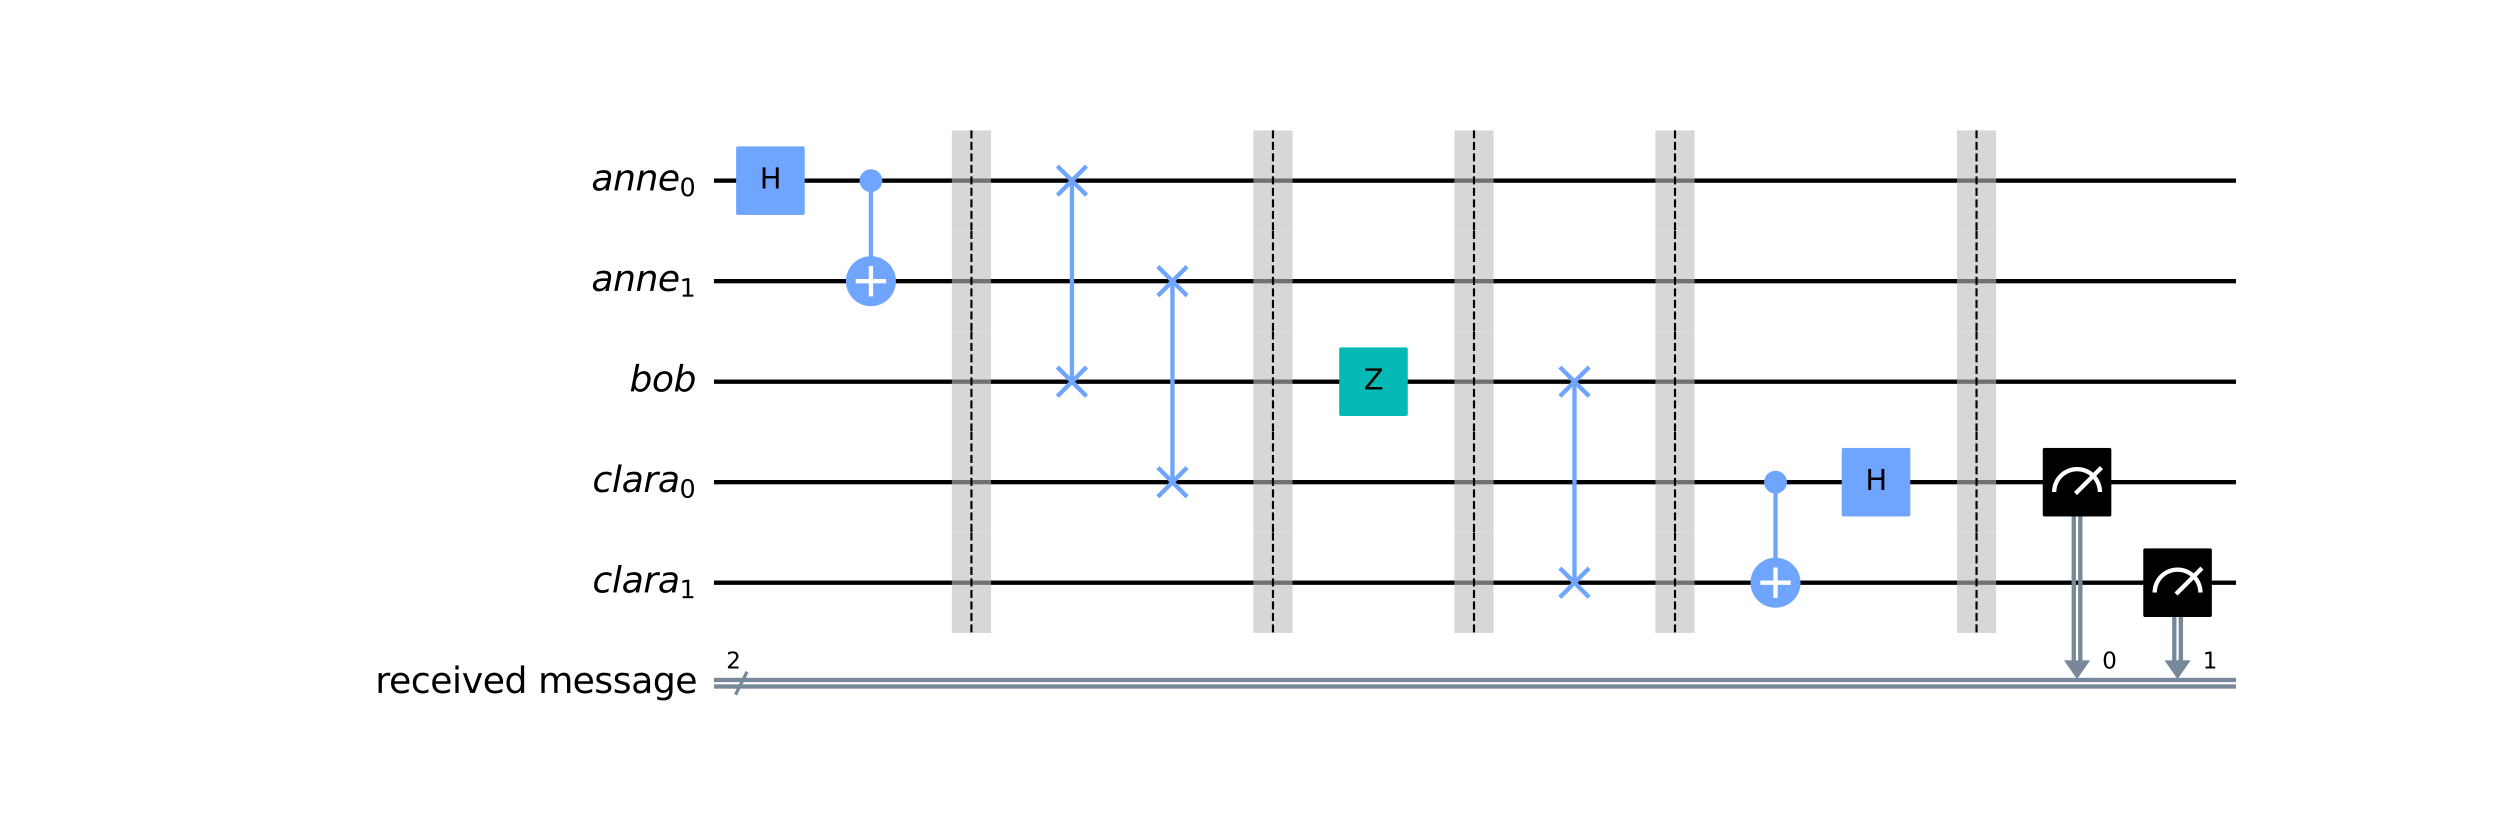 <?xml version="1.0" encoding="utf-8" standalone="no"?>
<!DOCTYPE svg PUBLIC "-//W3C//DTD SVG 1.1//EN"
  "http://www.w3.org/Graphics/SVG/1.1/DTD/svg11.dtd">
<svg xmlns:xlink="http://www.w3.org/1999/xlink" width="1152.72pt" height="385.2pt" viewBox="0 0 1152.72 385.2" xmlns="http://www.w3.org/2000/svg" version="1.1">
 <defs>
  <style type="text/css">*{stroke-linejoin: round; stroke-linecap: butt}</style>
 </defs>
 <g id="figure_1">
  <g id="patch_1">
   <path d="M 0 385.2 
L 1152.72 385.2 
L 1152.72 0 
L 0 0 
z
" style="fill: #ffffff"/>
  </g>
  <g id="axes_1">
   <g id="patch_2">
    <path d="M 951.679 304.478 
L 963.729 304.478 
L 957.704 313.168 
z
" clip-path="url(#p6d08ab4563)" style="fill: #778899"/>
   </g>
   <g id="patch_3">
    <path d="M 998.023 304.478 
L 1010.073 304.478 
L 1004.048 313.168 
z
" clip-path="url(#p6d08ab4563)" style="fill: #778899"/>
   </g>
   <g id="line2d_1">
    <path d="M 330.201 83.299 
L 1030.001 83.299 
" clip-path="url(#p6d08ab4563)" style="fill: none; stroke: #000000; stroke-width: 2; stroke-linecap: square"/>
   </g>
   <g id="line2d_2">
    <path d="M 330.201 129.644 
L 1030.001 129.644 
" clip-path="url(#p6d08ab4563)" style="fill: none; stroke: #000000; stroke-width: 2; stroke-linecap: square"/>
   </g>
   <g id="line2d_3">
    <path d="M 330.201 175.988 
L 1030.001 175.988 
" clip-path="url(#p6d08ab4563)" style="fill: none; stroke: #000000; stroke-width: 2; stroke-linecap: square"/>
   </g>
   <g id="line2d_4">
    <path d="M 330.201 222.333 
L 1030.001 222.333 
" clip-path="url(#p6d08ab4563)" style="fill: none; stroke: #000000; stroke-width: 2; stroke-linecap: square"/>
   </g>
   <g id="line2d_5">
    <path d="M 330.201 268.677 
L 1030.001 268.677 
" clip-path="url(#p6d08ab4563)" style="fill: none; stroke: #000000; stroke-width: 2; stroke-linecap: square"/>
   </g>
   <g id="line2d_6">
    <path d="M 330.201 313.515 
L 1030.001 313.515 
" clip-path="url(#p6d08ab4563)" style="fill: none; stroke: #778899; stroke-width: 2; stroke-linecap: square"/>
   </g>
   <g id="line2d_7">
    <path d="M 330.201 316.528 
L 1030.001 316.528 
" clip-path="url(#p6d08ab4563)" style="fill: none; stroke: #778899; stroke-width: 2; stroke-linecap: square"/>
   </g>
   <g id="line2d_8">
    <path d="M 339.47 319.656 
L 344.104 310.387 
" clip-path="url(#p6d08ab4563)" style="fill: none; stroke: #778899; stroke-width: 1.5; stroke-linecap: square"/>
   </g>
   <g id="line2d_9">
    <path d="M 401.571 129.644 
L 401.571 83.299 
" clip-path="url(#p6d08ab4563)" style="fill: none; stroke: #6fa4ff; stroke-width: 2; stroke-linecap: square"/>
   </g>
   <g id="patch_4">
    <path d="M 438.879 106.472 
L 456.953 106.472 
L 456.953 60.127 
L 438.879 60.127 
z
" clip-path="url(#p6d08ab4563)" style="fill: #bdbdbd; opacity: 0.6"/>
   </g>
   <g id="patch_5">
    <path d="M 438.879 152.816 
L 456.953 152.816 
L 456.953 106.472 
L 438.879 106.472 
z
" clip-path="url(#p6d08ab4563)" style="fill: #bdbdbd; opacity: 0.6"/>
   </g>
   <g id="patch_6">
    <path d="M 438.879 199.16 
L 456.953 199.16 
L 456.953 152.816 
L 438.879 152.816 
z
" clip-path="url(#p6d08ab4563)" style="fill: #bdbdbd; opacity: 0.6"/>
   </g>
   <g id="patch_7">
    <path d="M 438.879 245.505 
L 456.953 245.505 
L 456.953 199.16 
L 438.879 199.16 
z
" clip-path="url(#p6d08ab4563)" style="fill: #bdbdbd; opacity: 0.6"/>
   </g>
   <g id="patch_8">
    <path d="M 438.879 291.849 
L 456.953 291.849 
L 456.953 245.505 
L 438.879 245.505 
z
" clip-path="url(#p6d08ab4563)" style="fill: #bdbdbd; opacity: 0.6"/>
   </g>
   <g id="line2d_10">
    <path d="M 494.26 83.299 
L 494.26 175.988 
" clip-path="url(#p6d08ab4563)" style="fill: none; stroke: #6fa4ff; stroke-width: 2; stroke-linecap: square"/>
   </g>
   <g id="line2d_11">
    <path d="M 540.604 129.644 
L 540.604 222.333 
" clip-path="url(#p6d08ab4563)" style="fill: none; stroke: #6fa4ff; stroke-width: 2; stroke-linecap: square"/>
   </g>
   <g id="patch_9">
    <path d="M 577.912 106.472 
L 595.986 106.472 
L 595.986 60.127 
L 577.912 60.127 
z
" clip-path="url(#p6d08ab4563)" style="fill: #bdbdbd; opacity: 0.6"/>
   </g>
   <g id="patch_10">
    <path d="M 577.912 152.816 
L 595.986 152.816 
L 595.986 106.472 
L 577.912 106.472 
z
" clip-path="url(#p6d08ab4563)" style="fill: #bdbdbd; opacity: 0.6"/>
   </g>
   <g id="patch_11">
    <path d="M 577.912 199.16 
L 595.986 199.16 
L 595.986 152.816 
L 577.912 152.816 
z
" clip-path="url(#p6d08ab4563)" style="fill: #bdbdbd; opacity: 0.6"/>
   </g>
   <g id="patch_12">
    <path d="M 577.912 245.505 
L 595.986 245.505 
L 595.986 199.16 
L 577.912 199.16 
z
" clip-path="url(#p6d08ab4563)" style="fill: #bdbdbd; opacity: 0.6"/>
   </g>
   <g id="patch_13">
    <path d="M 577.912 291.849 
L 595.986 291.849 
L 595.986 245.505 
L 577.912 245.505 
z
" clip-path="url(#p6d08ab4563)" style="fill: #bdbdbd; opacity: 0.6"/>
   </g>
   <g id="patch_14">
    <path d="M 670.6 106.472 
L 688.675 106.472 
L 688.675 60.127 
L 670.6 60.127 
z
" clip-path="url(#p6d08ab4563)" style="fill: #bdbdbd; opacity: 0.6"/>
   </g>
   <g id="patch_15">
    <path d="M 670.6 152.816 
L 688.675 152.816 
L 688.675 106.472 
L 670.6 106.472 
z
" clip-path="url(#p6d08ab4563)" style="fill: #bdbdbd; opacity: 0.6"/>
   </g>
   <g id="patch_16">
    <path d="M 670.6 199.16 
L 688.675 199.16 
L 688.675 152.816 
L 670.6 152.816 
z
" clip-path="url(#p6d08ab4563)" style="fill: #bdbdbd; opacity: 0.6"/>
   </g>
   <g id="patch_17">
    <path d="M 670.6 245.505 
L 688.675 245.505 
L 688.675 199.16 
L 670.6 199.16 
z
" clip-path="url(#p6d08ab4563)" style="fill: #bdbdbd; opacity: 0.6"/>
   </g>
   <g id="patch_18">
    <path d="M 670.6 291.849 
L 688.675 291.849 
L 688.675 245.505 
L 670.6 245.505 
z
" clip-path="url(#p6d08ab4563)" style="fill: #bdbdbd; opacity: 0.6"/>
   </g>
   <g id="line2d_12">
    <path d="M 725.982 175.988 
L 725.982 268.677 
" clip-path="url(#p6d08ab4563)" style="fill: none; stroke: #6fa4ff; stroke-width: 2; stroke-linecap: square"/>
   </g>
   <g id="patch_19">
    <path d="M 763.289 106.472 
L 781.363 106.472 
L 781.363 60.127 
L 763.289 60.127 
z
" clip-path="url(#p6d08ab4563)" style="fill: #bdbdbd; opacity: 0.6"/>
   </g>
   <g id="patch_20">
    <path d="M 763.289 152.816 
L 781.363 152.816 
L 781.363 106.472 
L 763.289 106.472 
z
" clip-path="url(#p6d08ab4563)" style="fill: #bdbdbd; opacity: 0.6"/>
   </g>
   <g id="patch_21">
    <path d="M 763.289 199.16 
L 781.363 199.16 
L 781.363 152.816 
L 763.289 152.816 
z
" clip-path="url(#p6d08ab4563)" style="fill: #bdbdbd; opacity: 0.6"/>
   </g>
   <g id="patch_22">
    <path d="M 763.289 245.505 
L 781.363 245.505 
L 781.363 199.16 
L 763.289 199.16 
z
" clip-path="url(#p6d08ab4563)" style="fill: #bdbdbd; opacity: 0.6"/>
   </g>
   <g id="patch_23">
    <path d="M 763.289 291.849 
L 781.363 291.849 
L 781.363 245.505 
L 763.289 245.505 
z
" clip-path="url(#p6d08ab4563)" style="fill: #bdbdbd; opacity: 0.6"/>
   </g>
   <g id="line2d_13">
    <path d="M 818.671 268.677 
L 818.671 222.333 
" clip-path="url(#p6d08ab4563)" style="fill: none; stroke: #6fa4ff; stroke-width: 2; stroke-linecap: square"/>
   </g>
   <g id="patch_24">
    <path d="M 902.322 106.472 
L 920.397 106.472 
L 920.397 60.127 
L 902.322 60.127 
z
" clip-path="url(#p6d08ab4563)" style="fill: #bdbdbd; opacity: 0.6"/>
   </g>
   <g id="patch_25">
    <path d="M 902.322 152.816 
L 920.397 152.816 
L 920.397 106.472 
L 902.322 106.472 
z
" clip-path="url(#p6d08ab4563)" style="fill: #bdbdbd; opacity: 0.6"/>
   </g>
   <g id="patch_26">
    <path d="M 902.322 199.16 
L 920.397 199.16 
L 920.397 152.816 
L 902.322 152.816 
z
" clip-path="url(#p6d08ab4563)" style="fill: #bdbdbd; opacity: 0.6"/>
   </g>
   <g id="patch_27">
    <path d="M 902.322 245.505 
L 920.397 245.505 
L 920.397 199.16 
L 902.322 199.16 
z
" clip-path="url(#p6d08ab4563)" style="fill: #bdbdbd; opacity: 0.6"/>
   </g>
   <g id="patch_28">
    <path d="M 902.322 291.849 
L 920.397 291.849 
L 920.397 245.505 
L 902.322 245.505 
z
" clip-path="url(#p6d08ab4563)" style="fill: #bdbdbd; opacity: 0.6"/>
   </g>
   <g id="line2d_14">
    <path d="M 959.21 222.333 
L 959.21 304.478 
" clip-path="url(#p6d08ab4563)" style="fill: none; stroke: #778899; stroke-width: 2; stroke-linecap: square"/>
   </g>
   <g id="line2d_15">
    <path d="M 956.198 222.333 
L 956.198 304.478 
" clip-path="url(#p6d08ab4563)" style="fill: none; stroke: #778899; stroke-width: 2; stroke-linecap: square"/>
   </g>
   <g id="line2d_16">
    <path d="M 1005.554 268.677 
L 1005.554 304.478 
" clip-path="url(#p6d08ab4563)" style="fill: none; stroke: #778899; stroke-width: 2; stroke-linecap: square"/>
   </g>
   <g id="line2d_17">
    <path d="M 1002.542 268.677 
L 1002.542 304.478 
" clip-path="url(#p6d08ab4563)" style="fill: none; stroke: #778899; stroke-width: 2; stroke-linecap: square"/>
   </g>
   <g id="line2d_18">
    <path d="M 488.235 89.324 
L 500.285 77.275 
" clip-path="url(#p6d08ab4563)" style="fill: none; stroke: #6fa4ff; stroke-width: 2; stroke-linecap: square"/>
   </g>
   <g id="line2d_19">
    <path d="M 488.235 77.275 
L 500.285 89.324 
" clip-path="url(#p6d08ab4563)" style="fill: none; stroke: #6fa4ff; stroke-width: 2; stroke-linecap: square"/>
   </g>
   <g id="line2d_20">
    <path d="M 488.235 182.013 
L 500.285 169.963 
" clip-path="url(#p6d08ab4563)" style="fill: none; stroke: #6fa4ff; stroke-width: 2; stroke-linecap: square"/>
   </g>
   <g id="line2d_21">
    <path d="M 488.235 169.963 
L 500.285 182.013 
" clip-path="url(#p6d08ab4563)" style="fill: none; stroke: #6fa4ff; stroke-width: 2; stroke-linecap: square"/>
   </g>
   <g id="line2d_22">
    <path d="M 534.58 135.669 
L 546.629 123.619 
" clip-path="url(#p6d08ab4563)" style="fill: none; stroke: #6fa4ff; stroke-width: 2; stroke-linecap: square"/>
   </g>
   <g id="line2d_23">
    <path d="M 534.58 123.619 
L 546.629 135.669 
" clip-path="url(#p6d08ab4563)" style="fill: none; stroke: #6fa4ff; stroke-width: 2; stroke-linecap: square"/>
   </g>
   <g id="line2d_24">
    <path d="M 534.58 228.357 
L 546.629 216.308 
" clip-path="url(#p6d08ab4563)" style="fill: none; stroke: #6fa4ff; stroke-width: 2; stroke-linecap: square"/>
   </g>
   <g id="line2d_25">
    <path d="M 534.58 216.308 
L 546.629 228.357 
" clip-path="url(#p6d08ab4563)" style="fill: none; stroke: #6fa4ff; stroke-width: 2; stroke-linecap: square"/>
   </g>
   <g id="line2d_26">
    <path d="M 719.957 182.013 
L 732.007 169.963 
" clip-path="url(#p6d08ab4563)" style="fill: none; stroke: #6fa4ff; stroke-width: 2; stroke-linecap: square"/>
   </g>
   <g id="line2d_27">
    <path d="M 719.957 169.963 
L 732.007 182.013 
" clip-path="url(#p6d08ab4563)" style="fill: none; stroke: #6fa4ff; stroke-width: 2; stroke-linecap: square"/>
   </g>
   <g id="line2d_28">
    <path d="M 719.957 274.702 
L 732.007 262.652 
" clip-path="url(#p6d08ab4563)" style="fill: none; stroke: #6fa4ff; stroke-width: 2; stroke-linecap: square"/>
   </g>
   <g id="line2d_29">
    <path d="M 719.957 262.652 
L 732.007 274.702 
" clip-path="url(#p6d08ab4563)" style="fill: none; stroke: #6fa4ff; stroke-width: 2; stroke-linecap: square"/>
   </g>
   <g id="patch_29">
    <path d="M 340.165 98.361 
L 370.289 98.361 
L 370.289 68.238 
L 340.165 68.238 
z
" clip-path="url(#p6d08ab4563)" style="fill: #6fa4ff; stroke: #6fa4ff; stroke-width: 1.5; stroke-linejoin: miter"/>
   </g>
   <g id="patch_30">
    <path d="M 401.571 87.818 
C 402.77 87.818 403.919 87.342 404.766 86.495 
C 405.614 85.647 406.09 84.498 406.09 83.299 
C 406.09 82.101 405.614 80.952 404.766 80.104 
C 403.919 79.257 402.77 78.781 401.571 78.781 
C 400.373 78.781 399.224 79.257 398.376 80.104 
C 397.529 80.952 397.053 82.101 397.053 83.299 
C 397.053 84.498 397.529 85.647 398.376 86.495 
C 399.224 87.342 400.373 87.818 401.571 87.818 
z
" clip-path="url(#p6d08ab4563)" style="fill: #6fa4ff; stroke: #6fa4ff; stroke-width: 1.5; stroke-linejoin: miter"/>
   </g>
   <g id="patch_31">
    <path d="M 401.571 140.187 
C 404.367 140.187 407.049 139.076 409.027 137.099 
C 411.004 135.122 412.115 132.44 412.115 129.644 
C 412.115 126.848 411.004 124.166 409.027 122.189 
C 407.049 120.211 404.367 119.101 401.571 119.101 
C 398.775 119.101 396.093 120.211 394.116 122.189 
C 392.139 124.166 391.028 126.848 391.028 129.644 
C 391.028 132.44 392.139 135.122 394.116 137.099 
C 396.093 139.076 398.775 140.187 401.571 140.187 
z
" clip-path="url(#p6d08ab4563)" style="fill: #6fa4ff; stroke: #6fa4ff; stroke-width: 2; stroke-linejoin: miter"/>
   </g>
   <g id="patch_32">
    <path d="M 618.231 191.05 
L 648.355 191.05 
L 648.355 160.926 
L 618.231 160.926 
z
" clip-path="url(#p6d08ab4563)" style="fill: #05bab6; stroke: #05bab6; stroke-width: 1.5; stroke-linejoin: miter"/>
   </g>
   <g id="patch_33">
    <path d="M 818.671 226.851 
C 819.869 226.851 821.018 226.375 821.866 225.528 
C 822.713 224.68 823.189 223.531 823.189 222.333 
C 823.189 221.134 822.713 219.985 821.866 219.138 
C 821.018 218.29 819.869 217.814 818.671 217.814 
C 817.472 217.814 816.323 218.29 815.476 219.138 
C 814.628 219.985 814.152 221.134 814.152 222.333 
C 814.152 223.531 814.628 224.68 815.476 225.528 
C 816.323 226.375 817.472 226.851 818.671 226.851 
z
" clip-path="url(#p6d08ab4563)" style="fill: #6fa4ff; stroke: #6fa4ff; stroke-width: 1.5; stroke-linejoin: miter"/>
   </g>
   <g id="patch_34">
    <path d="M 818.671 279.22 
C 821.467 279.22 824.149 278.109 826.126 276.132 
C 828.103 274.155 829.214 271.473 829.214 268.677 
C 829.214 265.881 828.103 263.199 826.126 261.222 
C 824.149 259.245 821.467 258.134 818.671 258.134 
C 815.875 258.134 813.193 259.245 811.215 261.222 
C 809.238 263.199 808.127 265.881 808.127 268.677 
C 808.127 271.473 809.238 274.155 811.215 276.132 
C 813.193 278.109 815.875 279.22 818.671 279.22 
z
" clip-path="url(#p6d08ab4563)" style="fill: #6fa4ff; stroke: #6fa4ff; stroke-width: 2; stroke-linejoin: miter"/>
   </g>
   <g id="patch_35">
    <path d="M 849.953 237.395 
L 880.077 237.395 
L 880.077 207.271 
L 849.953 207.271 
z
" clip-path="url(#p6d08ab4563)" style="fill: #6fa4ff; stroke: #6fa4ff; stroke-width: 1.5; stroke-linejoin: miter"/>
   </g>
   <g id="patch_36">
    <path d="M 942.642 237.395 
L 972.766 237.395 
L 972.766 207.271 
L 942.642 207.271 
z
" clip-path="url(#p6d08ab4563)" style="stroke: #000000; stroke-width: 1.5; stroke-linejoin: miter"/>
   </g>
   <g id="patch_37">
    <path d="M 968.247 226.851 
C 968.247 224.056 967.136 221.372 965.159 219.396 
C 963.183 217.419 960.499 216.308 957.704 216.308 
C 954.909 216.308 952.225 217.419 950.249 219.396 
C 948.272 221.372 947.16 224.056 947.16 226.851 
" clip-path="url(#p6d08ab4563)" style="fill: none; stroke: #ffffff; stroke-width: 2; stroke-linejoin: miter"/>
   </g>
   <g id="line2d_30">
    <path d="M 957.704 226.851 
L 968.247 216.308 
" clip-path="url(#p6d08ab4563)" style="fill: none; stroke: #ffffff; stroke-width: 2; stroke-linecap: square"/>
   </g>
   <g id="patch_38">
    <path d="M 988.986 283.739 
L 1019.11 283.739 
L 1019.11 253.615 
L 988.986 253.615 
z
" clip-path="url(#p6d08ab4563)" style="stroke: #000000; stroke-width: 1.5; stroke-linejoin: miter"/>
   </g>
   <g id="patch_39">
    <path d="M 1014.592 273.196 
C 1014.592 270.4 1013.48 267.717 1011.503 265.74 
C 1009.527 263.764 1006.843 262.652 1004.048 262.652 
C 1001.253 262.652 998.569 263.764 996.593 265.74 
C 994.616 267.717 993.505 270.4 993.505 273.196 
" clip-path="url(#p6d08ab4563)" style="fill: none; stroke: #ffffff; stroke-width: 2; stroke-linejoin: miter"/>
   </g>
   <g id="line2d_31">
    <path d="M 1004.048 273.196 
L 1014.592 262.652 
" clip-path="url(#p6d08ab4563)" style="fill: none; stroke: #ffffff; stroke-width: 2; stroke-linecap: square"/>
   </g>
   <g id="text_1">
    <g clip-path="url(#p6d08ab4563)">
     <!-- ${anne}_{0}$ -->
     <g transform="translate(272.67 87.783)scale(0.163 -0.163)">
      <defs>
       <path id="DejaVuSans-Oblique-61" d="M 3438 1997 
L 3047 0 
L 2472 0 
L 2578 531 
Q 2325 219 2001 64 
Q 1678 -91 1281 -91 
Q 834 -91 548 182 
Q 263 456 263 884 
Q 263 1497 752 1853 
Q 1241 2209 2100 2209 
L 2900 2209 
L 2931 2363 
Q 2938 2388 2941 2417 
Q 2944 2447 2944 2509 
Q 2944 2788 2717 2942 
Q 2491 3097 2081 3097 
Q 1800 3097 1504 3025 
Q 1209 2953 897 2809 
L 997 3341 
Q 1322 3463 1633 3523 
Q 1944 3584 2234 3584 
Q 2853 3584 3176 3315 
Q 3500 3047 3500 2534 
Q 3500 2431 3484 2292 
Q 3469 2153 3438 1997 
z
M 2816 1759 
L 2241 1759 
Q 1534 1759 1195 1570 
Q 856 1381 856 984 
Q 856 709 1029 553 
Q 1203 397 1509 397 
Q 1978 397 2328 733 
Q 2678 1069 2791 1631 
L 2816 1759 
z
" transform="scale(0.016)"/>
       <path id="DejaVuSans-Oblique-6e" d="M 3566 2113 
L 3156 0 
L 2578 0 
L 2988 2091 
Q 3016 2238 3031 2350 
Q 3047 2463 3047 2528 
Q 3047 2791 2881 2937 
Q 2716 3084 2419 3084 
Q 1956 3084 1622 2776 
Q 1288 2469 1184 1941 
L 800 0 
L 225 0 
L 903 3500 
L 1478 3500 
L 1363 2950 
Q 1603 3253 1940 3418 
Q 2278 3584 2650 3584 
Q 3113 3584 3367 3334 
Q 3622 3084 3622 2631 
Q 3622 2519 3608 2391 
Q 3594 2263 3566 2113 
z
" transform="scale(0.016)"/>
       <path id="DejaVuSans-Oblique-65" d="M 3078 2063 
Q 3088 2113 3092 2166 
Q 3097 2219 3097 2272 
Q 3097 2653 2873 2875 
Q 2650 3097 2266 3097 
Q 1838 3097 1509 2826 
Q 1181 2556 1013 2059 
L 3078 2063 
z
M 3578 1613 
L 903 1613 
Q 884 1494 878 1425 
Q 872 1356 872 1306 
Q 872 872 1139 634 
Q 1406 397 1894 397 
Q 2269 397 2603 481 
Q 2938 566 3225 728 
L 3116 159 
Q 2806 34 2476 -28 
Q 2147 -91 1806 -91 
Q 1078 -91 686 257 
Q 294 606 294 1247 
Q 294 1794 489 2264 
Q 684 2734 1063 3103 
Q 1306 3334 1642 3459 
Q 1978 3584 2356 3584 
Q 2950 3584 3301 3228 
Q 3653 2872 3653 2272 
Q 3653 2128 3634 1964 
Q 3616 1800 3578 1613 
z
" transform="scale(0.016)"/>
       <path id="DejaVuSans-30" d="M 2034 4250 
Q 1547 4250 1301 3770 
Q 1056 3291 1056 2328 
Q 1056 1369 1301 889 
Q 1547 409 2034 409 
Q 2525 409 2770 889 
Q 3016 1369 3016 2328 
Q 3016 3291 2770 3770 
Q 2525 4250 2034 4250 
z
M 2034 4750 
Q 2819 4750 3233 4129 
Q 3647 3509 3647 2328 
Q 3647 1150 3233 529 
Q 2819 -91 2034 -91 
Q 1250 -91 836 529 
Q 422 1150 422 2328 
Q 422 3509 836 4129 
Q 1250 4750 2034 4750 
z
" transform="scale(0.016)"/>
      </defs>
      <use xlink:href="#DejaVuSans-Oblique-61"/>
      <use xlink:href="#DejaVuSans-Oblique-6e" transform="translate(61.279 0)"/>
      <use xlink:href="#DejaVuSans-Oblique-6e" transform="translate(124.658 0)"/>
      <use xlink:href="#DejaVuSans-Oblique-65" transform="translate(188.037 0)"/>
      <use xlink:href="#DejaVuSans-30" transform="translate(249.561 -16.406)scale(0.7)"/>
     </g>
    </g>
   </g>
   <g id="text_2">
    <g clip-path="url(#p6d08ab4563)">
     <!-- ${anne}_{1}$ -->
     <g transform="translate(272.67 134.128)scale(0.163 -0.163)">
      <defs>
       <path id="DejaVuSans-31" d="M 794 531 
L 1825 531 
L 1825 4091 
L 703 3866 
L 703 4441 
L 1819 4666 
L 2450 4666 
L 2450 531 
L 3481 531 
L 3481 0 
L 794 0 
L 794 531 
z
" transform="scale(0.016)"/>
      </defs>
      <use xlink:href="#DejaVuSans-Oblique-61"/>
      <use xlink:href="#DejaVuSans-Oblique-6e" transform="translate(61.279 0)"/>
      <use xlink:href="#DejaVuSans-Oblique-6e" transform="translate(124.658 0)"/>
      <use xlink:href="#DejaVuSans-Oblique-65" transform="translate(188.037 0)"/>
      <use xlink:href="#DejaVuSans-31" transform="translate(249.561 -16.406)scale(0.7)"/>
     </g>
    </g>
   </g>
   <g id="text_3">
    <g clip-path="url(#p6d08ab4563)">
     <!-- ${bob}$ -->
     <g transform="translate(290.22 180.472)scale(0.163 -0.163)">
      <defs>
       <path id="DejaVuSans-Oblique-62" d="M 3169 2138 
Q 3169 2591 2961 2847 
Q 2753 3103 2388 3103 
Q 2122 3103 1889 2973 
Q 1656 2844 1484 2597 
Q 1303 2338 1198 1995 
Q 1094 1653 1094 1313 
Q 1094 881 1298 636 
Q 1503 391 1863 391 
Q 2134 391 2365 517 
Q 2597 644 2772 891 
Q 2950 1147 3059 1487 
Q 3169 1828 3169 2138 
z
M 1381 2969 
Q 1594 3256 1914 3420 
Q 2234 3584 2584 3584 
Q 3122 3584 3439 3221 
Q 3756 2859 3756 2241 
Q 3756 1734 3570 1259 
Q 3384 784 3041 416 
Q 2816 172 2522 40 
Q 2228 -91 1906 -91 
Q 1566 -91 1316 65 
Q 1066 222 909 531 
L 806 0 
L 231 0 
L 1178 4863 
L 1753 4863 
L 1381 2969 
z
" transform="scale(0.016)"/>
       <path id="DejaVuSans-Oblique-6f" d="M 1625 -91 
Q 1009 -91 651 289 
Q 294 669 294 1325 
Q 294 1706 417 2101 
Q 541 2497 738 2766 
Q 1047 3184 1428 3384 
Q 1809 3584 2291 3584 
Q 2888 3584 3255 3212 
Q 3622 2841 3622 2241 
Q 3622 1825 3500 1412 
Q 3378 1000 3181 728 
Q 2875 309 2494 109 
Q 2113 -91 1625 -91 
z
M 891 1344 
Q 891 869 1089 633 
Q 1288 397 1691 397 
Q 2269 397 2648 901 
Q 3028 1406 3028 2181 
Q 3028 2634 2825 2865 
Q 2622 3097 2228 3097 
Q 1903 3097 1650 2945 
Q 1397 2794 1197 2484 
Q 1050 2253 970 1956 
Q 891 1659 891 1344 
z
" transform="scale(0.016)"/>
      </defs>
      <use xlink:href="#DejaVuSans-Oblique-62" transform="translate(0 0.016)"/>
      <use xlink:href="#DejaVuSans-Oblique-6f" transform="translate(63.477 0.016)"/>
      <use xlink:href="#DejaVuSans-Oblique-62" transform="translate(124.658 0.016)"/>
     </g>
    </g>
   </g>
   <g id="text_4">
    <g clip-path="url(#p6d08ab4563)">
     <!-- ${clara}_{0}$ -->
     <g transform="translate(273.157 226.817)scale(0.163 -0.163)">
      <defs>
       <path id="DejaVuSans-Oblique-63" d="M 3431 3366 
L 3316 2797 
Q 3109 2947 2876 3022 
Q 2644 3097 2394 3097 
Q 2119 3097 1870 3000 
Q 1622 2903 1453 2725 
Q 1184 2453 1037 2087 
Q 891 1722 891 1331 
Q 891 859 1127 628 
Q 1363 397 1844 397 
Q 2081 397 2348 469 
Q 2616 541 2906 684 
L 2797 116 
Q 2547 13 2283 -39 
Q 2019 -91 1741 -91 
Q 1044 -91 669 257 
Q 294 606 294 1253 
Q 294 1797 489 2255 
Q 684 2713 1069 3078 
Q 1331 3328 1684 3456 
Q 2038 3584 2456 3584 
Q 2700 3584 2940 3529 
Q 3181 3475 3431 3366 
z
" transform="scale(0.016)"/>
       <path id="DejaVuSans-Oblique-6c" d="M 1172 4863 
L 1747 4863 
L 800 0 
L 225 0 
L 1172 4863 
z
" transform="scale(0.016)"/>
       <path id="DejaVuSans-Oblique-72" d="M 2853 2969 
Q 2766 3016 2653 3041 
Q 2541 3066 2413 3066 
Q 1953 3066 1609 2717 
Q 1266 2369 1153 1784 
L 800 0 
L 225 0 
L 909 3500 
L 1484 3500 
L 1375 2956 
Q 1603 3259 1920 3421 
Q 2238 3584 2597 3584 
Q 2691 3584 2781 3573 
Q 2872 3563 2963 3538 
L 2853 2969 
z
" transform="scale(0.016)"/>
      </defs>
      <use xlink:href="#DejaVuSans-Oblique-63" transform="translate(0 0.016)"/>
      <use xlink:href="#DejaVuSans-Oblique-6c" transform="translate(54.98 0.016)"/>
      <use xlink:href="#DejaVuSans-Oblique-61" transform="translate(82.764 0.016)"/>
      <use xlink:href="#DejaVuSans-Oblique-72" transform="translate(144.043 0.016)"/>
      <use xlink:href="#DejaVuSans-Oblique-61" transform="translate(185.156 0.016)"/>
      <use xlink:href="#DejaVuSans-30" transform="translate(246.436 -16.391)scale(0.7)"/>
     </g>
    </g>
   </g>
   <g id="text_5">
    <g clip-path="url(#p6d08ab4563)">
     <!-- ${clara}_{1}$ -->
     <g transform="translate(273.157 273.161)scale(0.163 -0.163)">
      <use xlink:href="#DejaVuSans-Oblique-63" transform="translate(0 0.016)"/>
      <use xlink:href="#DejaVuSans-Oblique-6c" transform="translate(54.98 0.016)"/>
      <use xlink:href="#DejaVuSans-Oblique-61" transform="translate(82.764 0.016)"/>
      <use xlink:href="#DejaVuSans-Oblique-72" transform="translate(144.043 0.016)"/>
      <use xlink:href="#DejaVuSans-Oblique-61" transform="translate(185.156 0.016)"/>
      <use xlink:href="#DejaVuSans-31" transform="translate(246.436 -16.391)scale(0.7)"/>
     </g>
    </g>
   </g>
   <g id="text_6">
    <g clip-path="url(#p6d08ab4563)">
     <!-- 2 -->
     <g transform="translate(334.835 308.224)scale(0.104 -0.104)">
      <defs>
       <path id="DejaVuSans-32" d="M 1228 531 
L 3431 531 
L 3431 0 
L 469 0 
L 469 531 
Q 828 903 1448 1529 
Q 2069 2156 2228 2338 
Q 2531 2678 2651 2914 
Q 2772 3150 2772 3378 
Q 2772 3750 2511 3984 
Q 2250 4219 1831 4219 
Q 1534 4219 1204 4116 
Q 875 4013 500 3803 
L 500 4441 
Q 881 4594 1212 4672 
Q 1544 4750 1819 4750 
Q 2544 4750 2975 4387 
Q 3406 4025 3406 3419 
Q 3406 3131 3298 2873 
Q 3191 2616 2906 2266 
Q 2828 2175 2409 1742 
Q 1991 1309 1228 531 
z
" transform="scale(0.016)"/>
      </defs>
      <use xlink:href="#DejaVuSans-32"/>
     </g>
    </g>
   </g>
   <g id="text_7">
    <g clip-path="url(#p6d08ab4563)">
     <!-- received message -->
     <g transform="translate(173.042 319.505)scale(0.163 -0.163)">
      <defs>
       <path id="DejaVuSans-72" d="M 2631 2963 
Q 2534 3019 2420 3045 
Q 2306 3072 2169 3072 
Q 1681 3072 1420 2755 
Q 1159 2438 1159 1844 
L 1159 0 
L 581 0 
L 581 3500 
L 1159 3500 
L 1159 2956 
Q 1341 3275 1631 3429 
Q 1922 3584 2338 3584 
Q 2397 3584 2469 3576 
Q 2541 3569 2628 3553 
L 2631 2963 
z
" transform="scale(0.016)"/>
       <path id="DejaVuSans-65" d="M 3597 1894 
L 3597 1613 
L 953 1613 
Q 991 1019 1311 708 
Q 1631 397 2203 397 
Q 2534 397 2845 478 
Q 3156 559 3463 722 
L 3463 178 
Q 3153 47 2828 -22 
Q 2503 -91 2169 -91 
Q 1331 -91 842 396 
Q 353 884 353 1716 
Q 353 2575 817 3079 
Q 1281 3584 2069 3584 
Q 2775 3584 3186 3129 
Q 3597 2675 3597 1894 
z
M 3022 2063 
Q 3016 2534 2758 2815 
Q 2500 3097 2075 3097 
Q 1594 3097 1305 2825 
Q 1016 2553 972 2059 
L 3022 2063 
z
" transform="scale(0.016)"/>
       <path id="DejaVuSans-63" d="M 3122 3366 
L 3122 2828 
Q 2878 2963 2633 3030 
Q 2388 3097 2138 3097 
Q 1578 3097 1268 2742 
Q 959 2388 959 1747 
Q 959 1106 1268 751 
Q 1578 397 2138 397 
Q 2388 397 2633 464 
Q 2878 531 3122 666 
L 3122 134 
Q 2881 22 2623 -34 
Q 2366 -91 2075 -91 
Q 1284 -91 818 406 
Q 353 903 353 1747 
Q 353 2603 823 3093 
Q 1294 3584 2113 3584 
Q 2378 3584 2631 3529 
Q 2884 3475 3122 3366 
z
" transform="scale(0.016)"/>
       <path id="DejaVuSans-69" d="M 603 3500 
L 1178 3500 
L 1178 0 
L 603 0 
L 603 3500 
z
M 603 4863 
L 1178 4863 
L 1178 4134 
L 603 4134 
L 603 4863 
z
" transform="scale(0.016)"/>
       <path id="DejaVuSans-76" d="M 191 3500 
L 800 3500 
L 1894 563 
L 2988 3500 
L 3597 3500 
L 2284 0 
L 1503 0 
L 191 3500 
z
" transform="scale(0.016)"/>
       <path id="DejaVuSans-64" d="M 2906 2969 
L 2906 4863 
L 3481 4863 
L 3481 0 
L 2906 0 
L 2906 525 
Q 2725 213 2448 61 
Q 2172 -91 1784 -91 
Q 1150 -91 751 415 
Q 353 922 353 1747 
Q 353 2572 751 3078 
Q 1150 3584 1784 3584 
Q 2172 3584 2448 3432 
Q 2725 3281 2906 2969 
z
M 947 1747 
Q 947 1113 1208 752 
Q 1469 391 1925 391 
Q 2381 391 2643 752 
Q 2906 1113 2906 1747 
Q 2906 2381 2643 2742 
Q 2381 3103 1925 3103 
Q 1469 3103 1208 2742 
Q 947 2381 947 1747 
z
" transform="scale(0.016)"/>
       <path id="DejaVuSans-20" transform="scale(0.016)"/>
       <path id="DejaVuSans-6d" d="M 3328 2828 
Q 3544 3216 3844 3400 
Q 4144 3584 4550 3584 
Q 5097 3584 5394 3201 
Q 5691 2819 5691 2113 
L 5691 0 
L 5113 0 
L 5113 2094 
Q 5113 2597 4934 2840 
Q 4756 3084 4391 3084 
Q 3944 3084 3684 2787 
Q 3425 2491 3425 1978 
L 3425 0 
L 2847 0 
L 2847 2094 
Q 2847 2600 2669 2842 
Q 2491 3084 2119 3084 
Q 1678 3084 1418 2786 
Q 1159 2488 1159 1978 
L 1159 0 
L 581 0 
L 581 3500 
L 1159 3500 
L 1159 2956 
Q 1356 3278 1631 3431 
Q 1906 3584 2284 3584 
Q 2666 3584 2933 3390 
Q 3200 3197 3328 2828 
z
" transform="scale(0.016)"/>
       <path id="DejaVuSans-73" d="M 2834 3397 
L 2834 2853 
Q 2591 2978 2328 3040 
Q 2066 3103 1784 3103 
Q 1356 3103 1142 2972 
Q 928 2841 928 2578 
Q 928 2378 1081 2264 
Q 1234 2150 1697 2047 
L 1894 2003 
Q 2506 1872 2764 1633 
Q 3022 1394 3022 966 
Q 3022 478 2636 193 
Q 2250 -91 1575 -91 
Q 1294 -91 989 -36 
Q 684 19 347 128 
L 347 722 
Q 666 556 975 473 
Q 1284 391 1588 391 
Q 1994 391 2212 530 
Q 2431 669 2431 922 
Q 2431 1156 2273 1281 
Q 2116 1406 1581 1522 
L 1381 1569 
Q 847 1681 609 1914 
Q 372 2147 372 2553 
Q 372 3047 722 3315 
Q 1072 3584 1716 3584 
Q 2034 3584 2315 3537 
Q 2597 3491 2834 3397 
z
" transform="scale(0.016)"/>
       <path id="DejaVuSans-61" d="M 2194 1759 
Q 1497 1759 1228 1600 
Q 959 1441 959 1056 
Q 959 750 1161 570 
Q 1363 391 1709 391 
Q 2188 391 2477 730 
Q 2766 1069 2766 1631 
L 2766 1759 
L 2194 1759 
z
M 3341 1997 
L 3341 0 
L 2766 0 
L 2766 531 
Q 2569 213 2275 61 
Q 1981 -91 1556 -91 
Q 1019 -91 701 211 
Q 384 513 384 1019 
Q 384 1609 779 1909 
Q 1175 2209 1959 2209 
L 2766 2209 
L 2766 2266 
Q 2766 2663 2505 2880 
Q 2244 3097 1772 3097 
Q 1472 3097 1187 3025 
Q 903 2953 641 2809 
L 641 3341 
Q 956 3463 1253 3523 
Q 1550 3584 1831 3584 
Q 2591 3584 2966 3190 
Q 3341 2797 3341 1997 
z
" transform="scale(0.016)"/>
       <path id="DejaVuSans-67" d="M 2906 1791 
Q 2906 2416 2648 2759 
Q 2391 3103 1925 3103 
Q 1463 3103 1205 2759 
Q 947 2416 947 1791 
Q 947 1169 1205 825 
Q 1463 481 1925 481 
Q 2391 481 2648 825 
Q 2906 1169 2906 1791 
z
M 3481 434 
Q 3481 -459 3084 -895 
Q 2688 -1331 1869 -1331 
Q 1566 -1331 1297 -1286 
Q 1028 -1241 775 -1147 
L 775 -588 
Q 1028 -725 1275 -790 
Q 1522 -856 1778 -856 
Q 2344 -856 2625 -561 
Q 2906 -266 2906 331 
L 2906 616 
Q 2728 306 2450 153 
Q 2172 0 1784 0 
Q 1141 0 747 490 
Q 353 981 353 1791 
Q 353 2603 747 3093 
Q 1141 3584 1784 3584 
Q 2172 3584 2450 3431 
Q 2728 3278 2906 2969 
L 2906 3500 
L 3481 3500 
L 3481 434 
z
" transform="scale(0.016)"/>
      </defs>
      <use xlink:href="#DejaVuSans-72"/>
      <use xlink:href="#DejaVuSans-65" x="38.863"/>
      <use xlink:href="#DejaVuSans-63" x="100.387"/>
      <use xlink:href="#DejaVuSans-65" x="155.367"/>
      <use xlink:href="#DejaVuSans-69" x="216.891"/>
      <use xlink:href="#DejaVuSans-76" x="244.674"/>
      <use xlink:href="#DejaVuSans-65" x="303.854"/>
      <use xlink:href="#DejaVuSans-64" x="365.377"/>
      <use xlink:href="#DejaVuSans-20" x="428.854"/>
      <use xlink:href="#DejaVuSans-6d" x="460.641"/>
      <use xlink:href="#DejaVuSans-65" x="558.053"/>
      <use xlink:href="#DejaVuSans-73" x="619.576"/>
      <use xlink:href="#DejaVuSans-73" x="671.676"/>
      <use xlink:href="#DejaVuSans-61" x="723.775"/>
      <use xlink:href="#DejaVuSans-67" x="785.055"/>
      <use xlink:href="#DejaVuSans-65" x="848.531"/>
     </g>
    </g>
   </g>
   <g id="text_8">
    <g clip-path="url(#p6d08ab4563)">
     <!-- H -->
     <g transform="translate(350.339 86.887)scale(0.13 -0.13)">
      <defs>
       <path id="DejaVuSans-48" d="M 628 4666 
L 1259 4666 
L 1259 2753 
L 3553 2753 
L 3553 4666 
L 4184 4666 
L 4184 0 
L 3553 0 
L 3553 2222 
L 1259 2222 
L 1259 0 
L 628 0 
L 628 4666 
z
" transform="scale(0.016)"/>
      </defs>
      <use xlink:href="#DejaVuSans-48"/>
     </g>
    </g>
   </g>
   <g id="line2d_32">
    <path d="M 401.571 135.669 
L 401.571 123.619 
" clip-path="url(#p6d08ab4563)" style="fill: none; stroke: #ffffff; stroke-width: 2; stroke-linecap: square"/>
   </g>
   <g id="line2d_33">
    <path d="M 395.547 129.644 
L 407.596 129.644 
" clip-path="url(#p6d08ab4563)" style="fill: none; stroke: #ffffff; stroke-width: 2; stroke-linecap: square"/>
   </g>
   <g id="line2d_34">
    <path d="M 447.916 60.127 
L 447.916 106.472 
" clip-path="url(#p6d08ab4563)" style="fill: none; stroke-dasharray: 3.7,1.6; stroke-dashoffset: 0; stroke: #000000"/>
   </g>
   <g id="line2d_35">
    <path d="M 447.916 106.472 
L 447.916 152.816 
" clip-path="url(#p6d08ab4563)" style="fill: none; stroke-dasharray: 3.7,1.6; stroke-dashoffset: 0; stroke: #000000"/>
   </g>
   <g id="line2d_36">
    <path d="M 447.916 152.816 
L 447.916 199.16 
" clip-path="url(#p6d08ab4563)" style="fill: none; stroke-dasharray: 3.7,1.6; stroke-dashoffset: 0; stroke: #000000"/>
   </g>
   <g id="line2d_37">
    <path d="M 447.916 199.16 
L 447.916 245.505 
" clip-path="url(#p6d08ab4563)" style="fill: none; stroke-dasharray: 3.7,1.6; stroke-dashoffset: 0; stroke: #000000"/>
   </g>
   <g id="line2d_38">
    <path d="M 447.916 245.505 
L 447.916 291.849 
" clip-path="url(#p6d08ab4563)" style="fill: none; stroke-dasharray: 3.7,1.6; stroke-dashoffset: 0; stroke: #000000"/>
   </g>
   <g id="line2d_39">
    <path d="M 586.949 60.127 
L 586.949 106.472 
" clip-path="url(#p6d08ab4563)" style="fill: none; stroke-dasharray: 3.7,1.6; stroke-dashoffset: 0; stroke: #000000"/>
   </g>
   <g id="line2d_40">
    <path d="M 586.949 106.472 
L 586.949 152.816 
" clip-path="url(#p6d08ab4563)" style="fill: none; stroke-dasharray: 3.7,1.6; stroke-dashoffset: 0; stroke: #000000"/>
   </g>
   <g id="line2d_41">
    <path d="M 586.949 152.816 
L 586.949 199.16 
" clip-path="url(#p6d08ab4563)" style="fill: none; stroke-dasharray: 3.7,1.6; stroke-dashoffset: 0; stroke: #000000"/>
   </g>
   <g id="line2d_42">
    <path d="M 586.949 199.16 
L 586.949 245.505 
" clip-path="url(#p6d08ab4563)" style="fill: none; stroke-dasharray: 3.7,1.6; stroke-dashoffset: 0; stroke: #000000"/>
   </g>
   <g id="line2d_43">
    <path d="M 586.949 245.505 
L 586.949 291.849 
" clip-path="url(#p6d08ab4563)" style="fill: none; stroke-dasharray: 3.7,1.6; stroke-dashoffset: 0; stroke: #000000"/>
   </g>
   <g id="text_9">
    <g clip-path="url(#p6d08ab4563)">
     <!-- Z -->
     <g transform="translate(628.841 179.575)scale(0.13 -0.13)">
      <defs>
       <path id="DejaVuSans-5a" d="M 359 4666 
L 4025 4666 
L 4025 4184 
L 1075 531 
L 4097 531 
L 4097 0 
L 288 0 
L 288 481 
L 3238 4134 
L 359 4134 
L 359 4666 
z
" transform="scale(0.016)"/>
      </defs>
      <use xlink:href="#DejaVuSans-5a"/>
     </g>
    </g>
   </g>
   <g id="line2d_44">
    <path d="M 679.638 60.127 
L 679.638 106.472 
" clip-path="url(#p6d08ab4563)" style="fill: none; stroke-dasharray: 3.7,1.6; stroke-dashoffset: 0; stroke: #000000"/>
   </g>
   <g id="line2d_45">
    <path d="M 679.638 106.472 
L 679.638 152.816 
" clip-path="url(#p6d08ab4563)" style="fill: none; stroke-dasharray: 3.7,1.6; stroke-dashoffset: 0; stroke: #000000"/>
   </g>
   <g id="line2d_46">
    <path d="M 679.638 152.816 
L 679.638 199.16 
" clip-path="url(#p6d08ab4563)" style="fill: none; stroke-dasharray: 3.7,1.6; stroke-dashoffset: 0; stroke: #000000"/>
   </g>
   <g id="line2d_47">
    <path d="M 679.638 199.16 
L 679.638 245.505 
" clip-path="url(#p6d08ab4563)" style="fill: none; stroke-dasharray: 3.7,1.6; stroke-dashoffset: 0; stroke: #000000"/>
   </g>
   <g id="line2d_48">
    <path d="M 679.638 245.505 
L 679.638 291.849 
" clip-path="url(#p6d08ab4563)" style="fill: none; stroke-dasharray: 3.7,1.6; stroke-dashoffset: 0; stroke: #000000"/>
   </g>
   <g id="line2d_49">
    <path d="M 772.326 60.127 
L 772.326 106.472 
" clip-path="url(#p6d08ab4563)" style="fill: none; stroke-dasharray: 3.7,1.6; stroke-dashoffset: 0; stroke: #000000"/>
   </g>
   <g id="line2d_50">
    <path d="M 772.326 106.472 
L 772.326 152.816 
" clip-path="url(#p6d08ab4563)" style="fill: none; stroke-dasharray: 3.7,1.6; stroke-dashoffset: 0; stroke: #000000"/>
   </g>
   <g id="line2d_51">
    <path d="M 772.326 152.816 
L 772.326 199.16 
" clip-path="url(#p6d08ab4563)" style="fill: none; stroke-dasharray: 3.7,1.6; stroke-dashoffset: 0; stroke: #000000"/>
   </g>
   <g id="line2d_52">
    <path d="M 772.326 199.16 
L 772.326 245.505 
" clip-path="url(#p6d08ab4563)" style="fill: none; stroke-dasharray: 3.7,1.6; stroke-dashoffset: 0; stroke: #000000"/>
   </g>
   <g id="line2d_53">
    <path d="M 772.326 245.505 
L 772.326 291.849 
" clip-path="url(#p6d08ab4563)" style="fill: none; stroke-dasharray: 3.7,1.6; stroke-dashoffset: 0; stroke: #000000"/>
   </g>
   <g id="line2d_54">
    <path d="M 818.671 274.702 
L 818.671 262.652 
" clip-path="url(#p6d08ab4563)" style="fill: none; stroke: #ffffff; stroke-width: 2; stroke-linecap: square"/>
   </g>
   <g id="line2d_55">
    <path d="M 812.646 268.677 
L 824.695 268.677 
" clip-path="url(#p6d08ab4563)" style="fill: none; stroke: #ffffff; stroke-width: 2; stroke-linecap: square"/>
   </g>
   <g id="text_10">
    <g clip-path="url(#p6d08ab4563)">
     <!-- H -->
     <g transform="translate(860.127 225.92)scale(0.13 -0.13)">
      <use xlink:href="#DejaVuSans-48"/>
     </g>
    </g>
   </g>
   <g id="line2d_56">
    <path d="M 911.359 60.127 
L 911.359 106.472 
" clip-path="url(#p6d08ab4563)" style="fill: none; stroke-dasharray: 3.7,1.6; stroke-dashoffset: 0; stroke: #000000"/>
   </g>
   <g id="line2d_57">
    <path d="M 911.359 106.472 
L 911.359 152.816 
" clip-path="url(#p6d08ab4563)" style="fill: none; stroke-dasharray: 3.7,1.6; stroke-dashoffset: 0; stroke: #000000"/>
   </g>
   <g id="line2d_58">
    <path d="M 911.359 152.816 
L 911.359 199.16 
" clip-path="url(#p6d08ab4563)" style="fill: none; stroke-dasharray: 3.7,1.6; stroke-dashoffset: 0; stroke: #000000"/>
   </g>
   <g id="line2d_59">
    <path d="M 911.359 199.16 
L 911.359 245.505 
" clip-path="url(#p6d08ab4563)" style="fill: none; stroke-dasharray: 3.7,1.6; stroke-dashoffset: 0; stroke: #000000"/>
   </g>
   <g id="line2d_60">
    <path d="M 911.359 245.505 
L 911.359 291.849 
" clip-path="url(#p6d08ab4563)" style="fill: none; stroke-dasharray: 3.7,1.6; stroke-dashoffset: 0; stroke: #000000"/>
   </g>
   <g id="text_11">
    <g clip-path="url(#p6d08ab4563)">
     <!-- 0 -->
     <g transform="translate(969.29 308.224)scale(0.104 -0.104)">
      <use xlink:href="#DejaVuSans-30"/>
     </g>
    </g>
   </g>
   <g id="text_12">
    <g clip-path="url(#p6d08ab4563)">
     <!-- 1 -->
     <g transform="translate(1015.634 308.224)scale(0.104 -0.104)">
      <use xlink:href="#DejaVuSans-31"/>
     </g>
    </g>
   </g>
  </g>
 </g>
 <defs>
  <clipPath id="p6d08ab4563">
   <rect x="146.903" y="46.224" width="887.733" height="296.604"/>
  </clipPath>
 </defs>
</svg>
